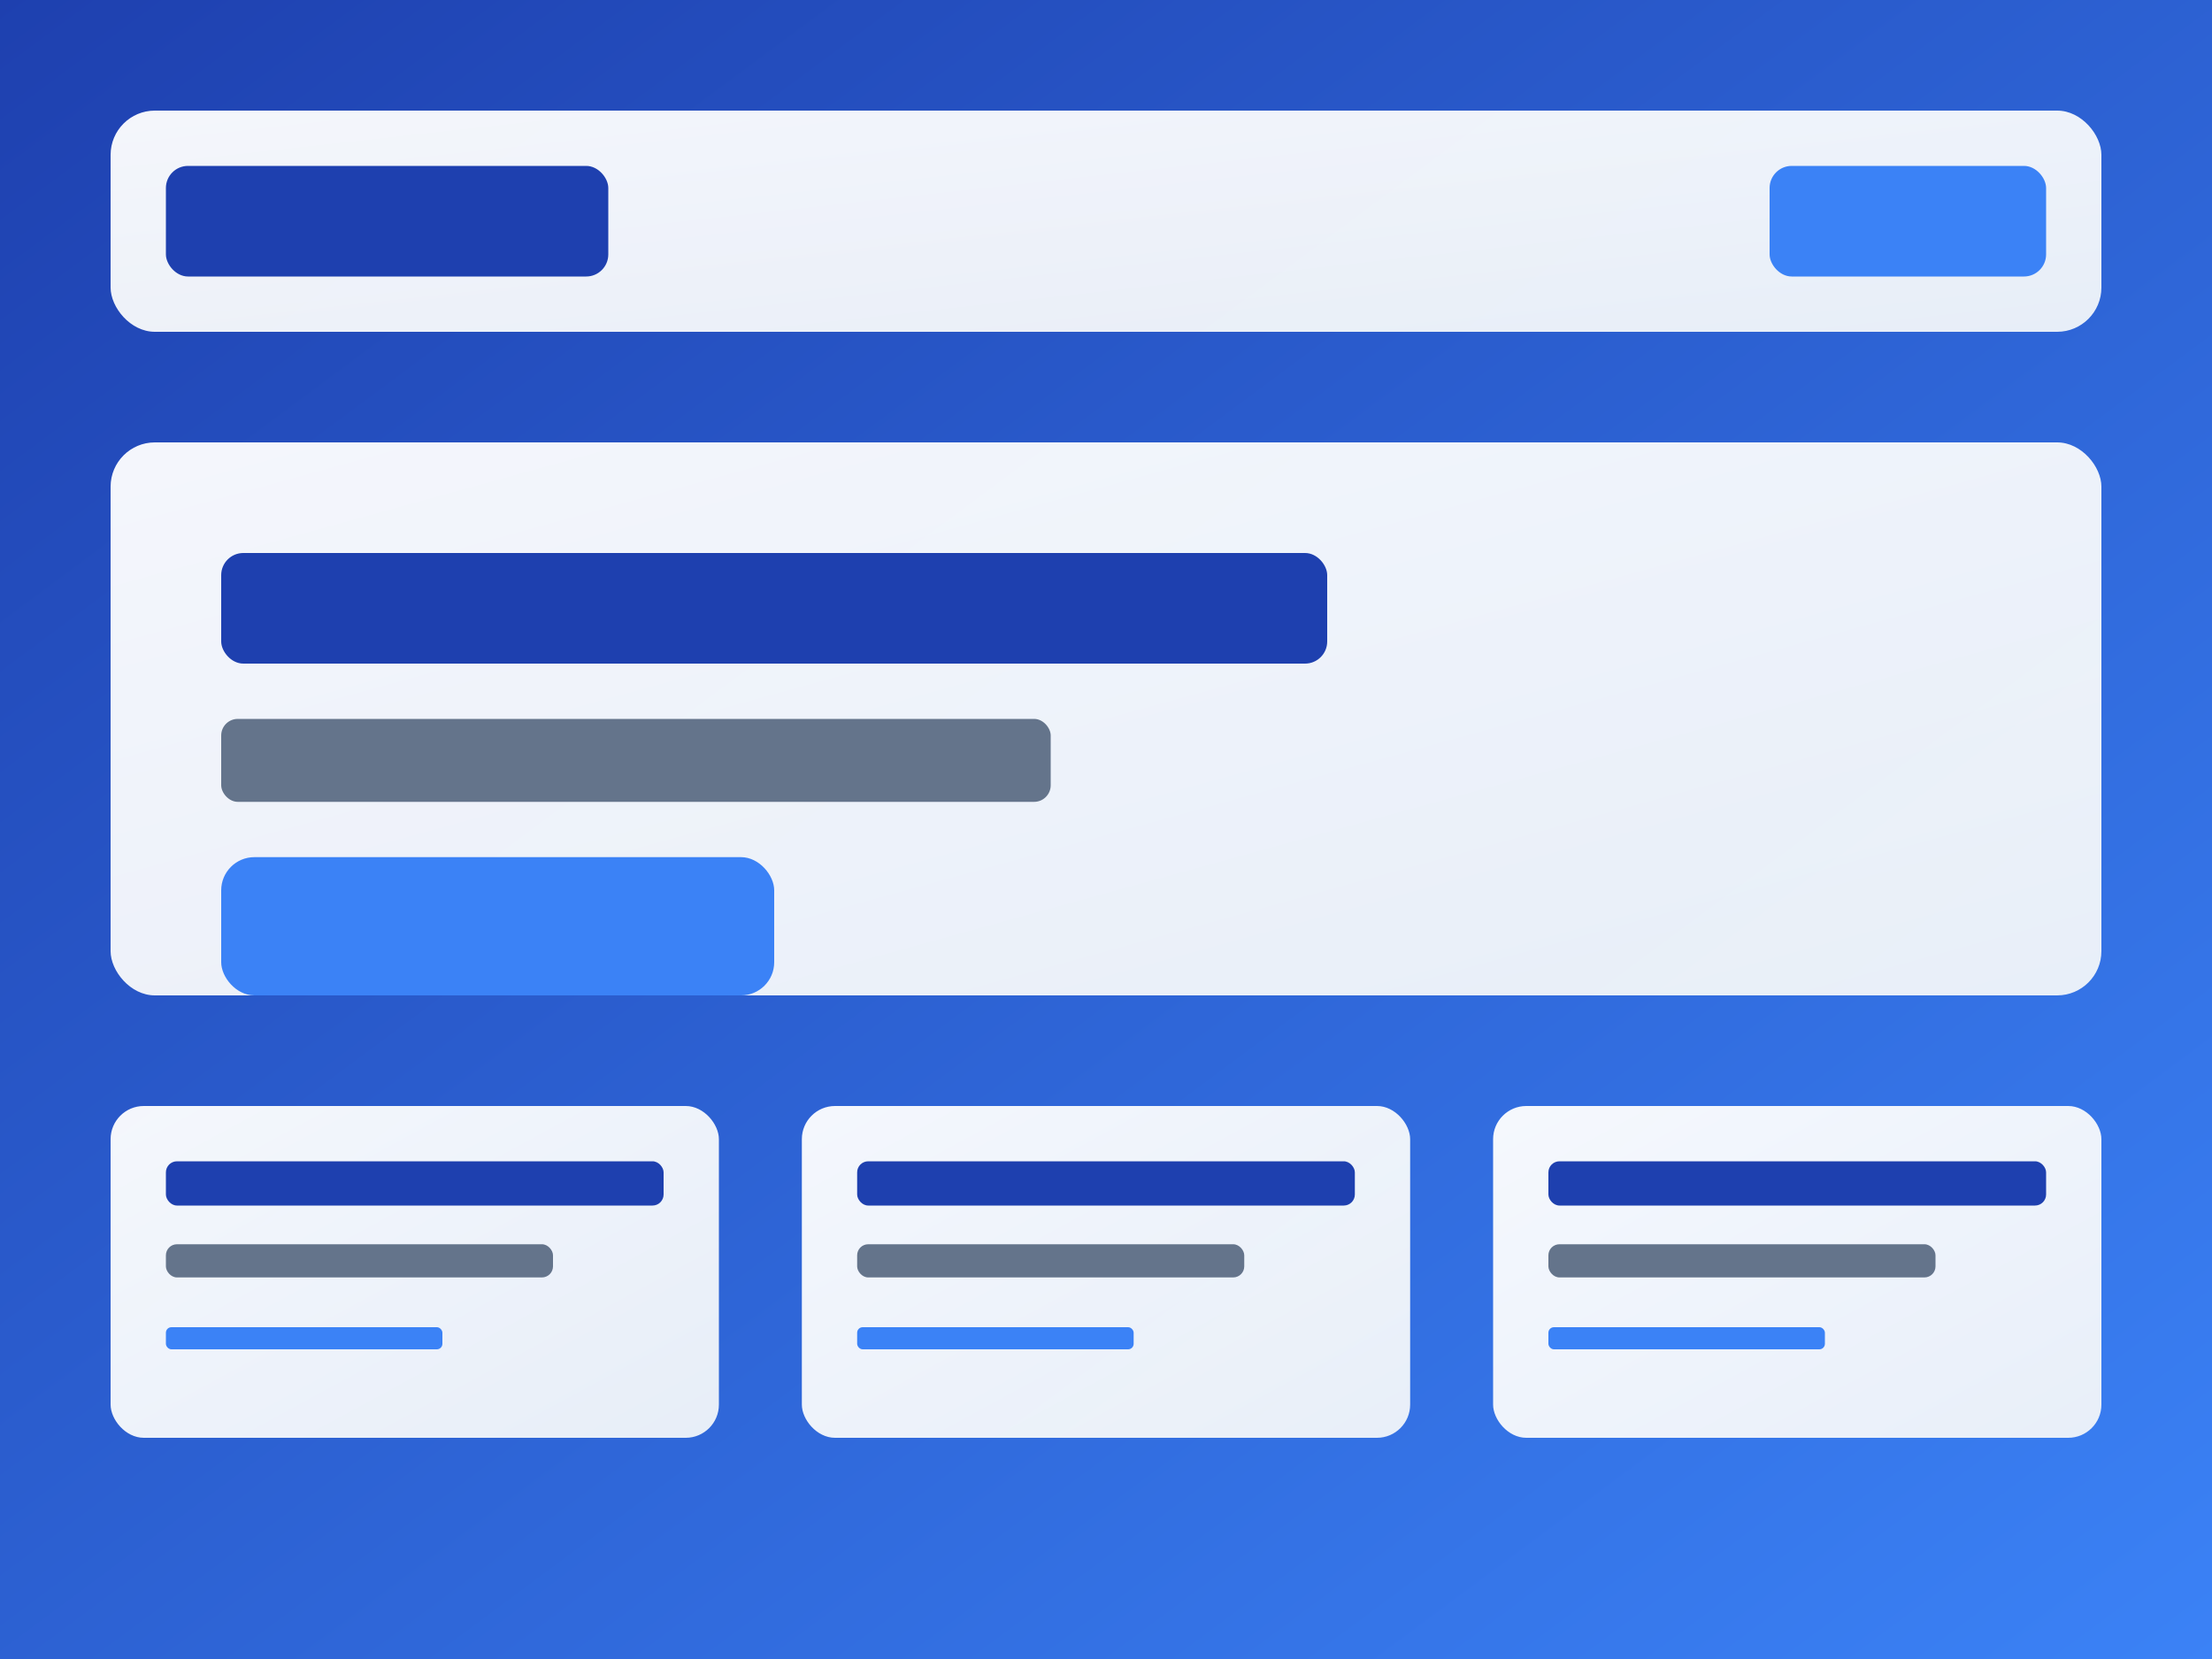 <svg width="400" height="300" viewBox="0 0 400 300" xmlns="http://www.w3.org/2000/svg">
  <rect x="0" y="0" width="400" height="300" fill="#333333" stroke="none"/>
  <defs>
    <linearGradient id="bg" x1="0%" y1="0%" x2="100%" y2="100%">
      <stop offset="0%" style="stop-color:#1e40af;stop-opacity:1" />
      <stop offset="100%" style="stop-color:#3b82f6;stop-opacity:1" />
    </linearGradient>
    <linearGradient id="card" x1="0%" y1="0%" x2="100%" y2="100%">
      <stop offset="0%" style="stop-color:#ffffff;stop-opacity:0.95" />
      <stop offset="100%" style="stop-color:#f1f5f9;stop-opacity:0.95" />
    </linearGradient>
  </defs>
  
  <!-- Background -->
  <rect width="400" height="300" fill="url(#bg)"/>
  
  <!-- Header -->
  <rect x="20" y="20" width="360" height="40" rx="8" fill="url(#card)"/>
  <rect x="30" y="30" width="80" height="20" rx="4" fill="#1e40af"/>
  <rect x="320" y="30" width="50" height="20" rx="4" fill="#3b82f6"/>
  
  <!-- Hero Section -->
  <rect x="20" y="80" width="360" height="100" rx="8" fill="url(#card)"/>
  <rect x="40" y="100" width="200" height="20" rx="4" fill="#1e40af"/>
  <rect x="40" y="130" width="150" height="15" rx="3" fill="#64748b"/>
  <rect x="40" y="155" width="100" height="25" rx="6" fill="#3b82f6"/>
  
  <!-- Tech Features -->
  <rect x="20" y="200" width="110" height="60" rx="6" fill="url(#card)"/>
  <rect x="30" y="210" width="90" height="8" rx="2" fill="#1e40af"/>
  <rect x="30" y="225" width="70" height="6" rx="2" fill="#64748b"/>
  <rect x="30" y="240" width="50" height="4" rx="1" fill="#3b82f6"/>
  
  <rect x="145" y="200" width="110" height="60" rx="6" fill="url(#card)"/>
  <rect x="155" y="210" width="90" height="8" rx="2" fill="#1e40af"/>
  <rect x="155" y="225" width="70" height="6" rx="2" fill="#64748b"/>
  <rect x="155" y="240" width="50" height="4" rx="1" fill="#3b82f6"/>
  
  <rect x="270" y="200" width="110" height="60" rx="6" fill="url(#card)"/>
  <rect x="280" y="210" width="90" height="8" rx="2" fill="#1e40af"/>
  <rect x="280" y="225" width="70" height="6" rx="2" fill="#64748b"/>
  <rect x="280" y="240" width="50" height="4" rx="1" fill="#3b82f6"/>
</svg>
